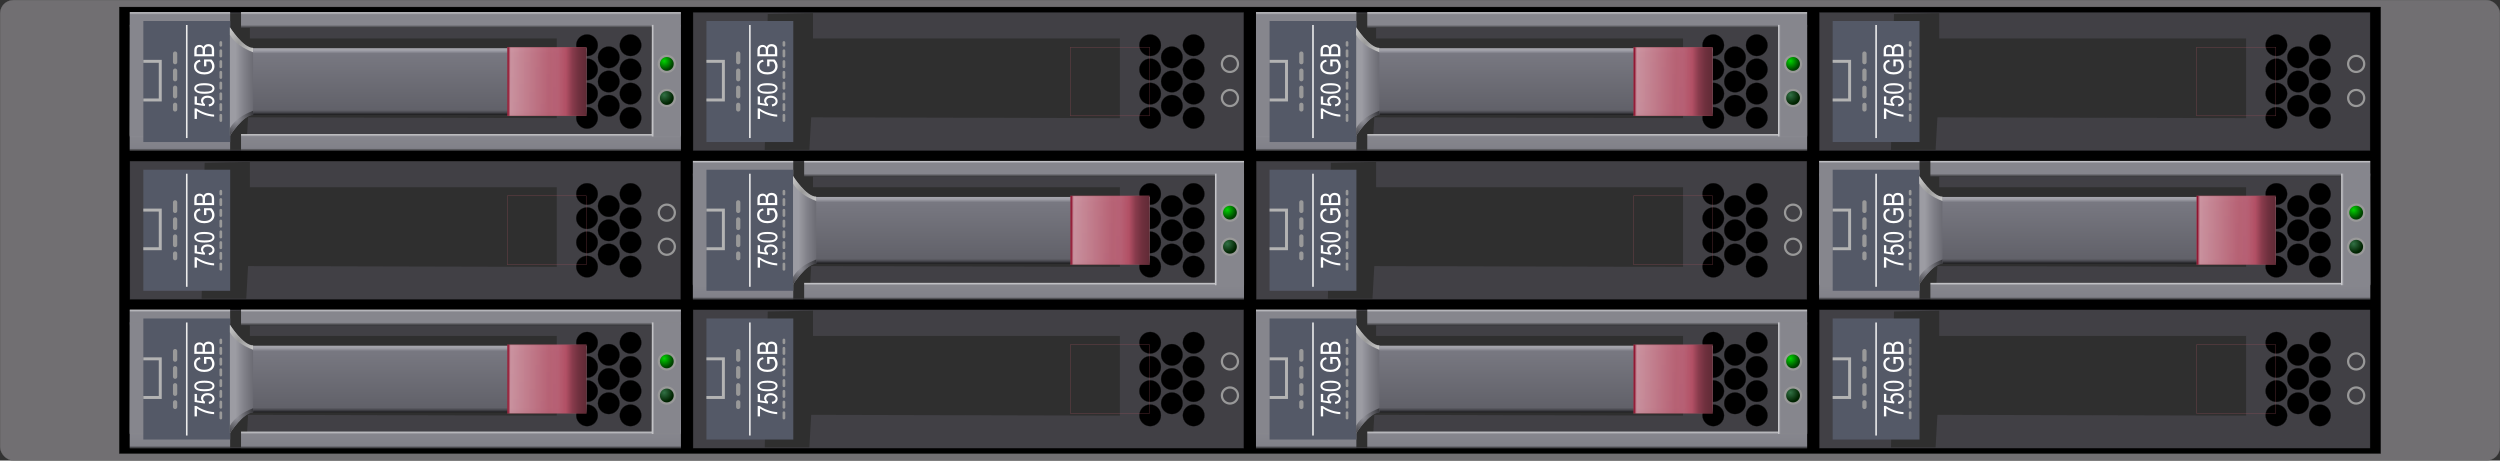 <?xml version="1.0" encoding="UTF-8" standalone="no"?>
<!-- Created with Inkscape (http://www.inkscape.org/) -->

<svg
   xmlns:dc="http://purl.org/dc/elements/1.1/"
   xmlns:cc="http://creativecommons.org/ns#"
   xmlns:rdf="http://www.w3.org/1999/02/22-rdf-syntax-ns#"
   xmlns:svg="http://www.w3.org/2000/svg"
   xmlns="http://www.w3.org/2000/svg"
   xmlns:xlink="http://www.w3.org/1999/xlink"
   xmlns:sodipodi="http://sodipodi.sourceforge.net/DTD/sodipodi-0.dtd"
   xmlns:inkscape="http://www.inkscape.org/namespaces/inkscape"
   width="950"
   height="175"
   id="svg16206"
   sodipodi:version="0.32"
   inkscape:version="0.48.1 "
   version="1.0"
   sodipodi:docname="SAN Disk Array - SATA 29.07.11.svg"
   inkscape:output_extension="org.inkscape.output.svg.inkscape">
  <rect width="100%" height="100%" fill="#333333" stroke="none"/>
  <title
     id="title3191">SAN Disk Array - SATA</title>
  <defs
     id="defs16208">
    <linearGradient
       id="linearGradient4510">
      <stop
         style="stop-color:#317044;stop-opacity:1;"
         offset="0"
         id="stop4512" />
      <stop
         style="stop-color:#002300;stop-opacity:1;"
         offset="1"
         id="stop4514" />
    </linearGradient>
    <linearGradient
       id="linearGradient3462-1">
      <stop
         id="stop3464-7"
         offset="0"
         style="stop-color:#00d500;stop-opacity:1;" />
      <stop
         id="stop3466-4"
         offset="1"
         style="stop-color:#004200;stop-opacity:1;" />
    </linearGradient>
    <linearGradient
       id="linearGradient4474">
      <stop
         id="stop4476"
         offset="0"
         style="stop-color:#901430;stop-opacity:1;" />
      <stop
         style="stop-color:#cf94a1;stop-opacity:0.941;"
         offset="0.031"
         id="stop4490" />
      <stop
         id="stop4492"
         offset="0.517"
         style="stop-color:#b96275;stop-opacity:0.969;" />
      <stop
         style="stop-color:#b86074;stop-opacity:0.98;"
         offset="0.631"
         id="stop4494" />
      <stop
         style="stop-color:#b25065;stop-opacity:1;"
         offset="0.736"
         id="stop4488" />
      <stop
         style="stop-color:#883b4c;stop-opacity:1;"
         offset="0.819"
         id="stop4482" />
      <stop
         id="stop4484"
         offset="0.901"
         style="stop-color:#6f303e;stop-opacity:1;" />
      <stop
         id="stop4478"
         offset="1"
         style="stop-color:#5f2a35;stop-opacity:1;" />
    </linearGradient>
    <linearGradient
       id="linearGradient4423">
      <stop
         id="stop4425"
         offset="0"
         style="stop-color:#999999;stop-opacity:1;" />
      <stop
         id="stop4427"
         offset="1"
         style="stop-color:#dedede;stop-opacity:1;" />
    </linearGradient>
    <linearGradient
       id="linearGradient4411">
      <stop
         id="stop4413"
         offset="0"
         style="stop-color:#95959d;stop-opacity:1;" />
      <stop
         id="stop4415"
         offset="1"
         style="stop-color:#26262a;stop-opacity:0.973;" />
    </linearGradient>
    <linearGradient
       id="linearGradient4399">
      <stop
         id="stop4401"
         offset="0"
         style="stop-color:#6c6c74;stop-opacity:1;" />
      <stop
         style="stop-color:#818189;stop-opacity:1;"
         offset="0.371"
         id="stop4409" />
      <stop
         style="stop-color:#9c9ca3;stop-opacity:1;"
         offset="0.741"
         id="stop4407" />
      <stop
         id="stop4403"
         offset="1"
         style="stop-color:#9c9ca3;stop-opacity:1;" />
    </linearGradient>
    <linearGradient
       id="linearGradient4281">
      <stop
         id="stop4283"
         offset="0"
         style="stop-color:#a7a7ae;stop-opacity:1;" />
      <stop
         style="stop-color:#9e9ea6;stop-opacity:1;"
         offset="0.033"
         id="stop4289" />
      <stop
         id="stop4291"
         offset="0.077"
         style="stop-color:#787881;stop-opacity:1;" />
      <stop
         style="stop-color:#616169;stop-opacity:1;"
         offset="0.929"
         id="stop4295" />
      <stop
         style="stop-color:#46464c;stop-opacity:1;"
         offset="0.964"
         id="stop4293" />
      <stop
         id="stop4285"
         offset="1"
         style="stop-color:#1a1a1c;stop-opacity:1;" />
    </linearGradient>
    <linearGradient
       id="linearGradient6027">
      <stop
         style="stop-color:#cfcfd2;stop-opacity:1;"
         offset="0"
         id="stop6029" />
      <stop
         id="stop6031"
         offset="0.087"
         style="stop-color:#86868d;stop-opacity:1;" />
      <stop
         style="stop-color:#86868d;stop-opacity:1;"
         offset="1"
         id="stop6033" />
    </linearGradient>
    <linearGradient
       id="linearGradient5987">
      <stop
         id="stop5989"
         offset="0"
         style="stop-color:#cfcfd2;stop-opacity:1;" />
      <stop
         style="stop-color:#86868d;stop-opacity:1;"
         offset="0.018"
         id="stop5995" />
      <stop
         id="stop5997"
         offset="0.092"
         style="stop-color:#86868d;stop-opacity:1;" />
      <stop
         style="stop-color:#272729;stop-opacity:1;"
         offset="0.118"
         id="stop5999" />
      <stop
         id="stop6001"
         offset="0.88"
         style="stop-color:#cfcfd2;stop-opacity:1;" />
      <stop
         style="stop-color:#86868d;stop-opacity:1;"
         offset="0.897"
         id="stop6003" />
      <stop
         id="stop6005"
         offset="0.982"
         style="stop-color:#818189;stop-opacity:1;" />
      <stop
         id="stop5991"
         offset="1"
         style="stop-color:#272729;stop-opacity:1;" />
    </linearGradient>
    <linearGradient
       inkscape:collect="always"
       xlink:href="#linearGradient5987"
       id="linearGradient4037"
       gradientUnits="userSpaceOnUse"
       gradientTransform="matrix(1.008,0,0,1,-46.892,1265.539)"
       x1="412.654"
       y1="-789.955"
       x2="412.654"
       y2="-737.225" />
    <linearGradient
       inkscape:collect="always"
       xlink:href="#linearGradient6027"
       id="linearGradient4039"
       gradientUnits="userSpaceOnUse"
       gradientTransform="matrix(1.014,0,0,1.002,-313.959,-1439.649)"
       x1="744.319"
       y1="936.031"
       x2="754.181"
       y2="936.031" />
    <linearGradient
       inkscape:collect="always"
       xlink:href="#linearGradient5987"
       id="linearGradient4041"
       gradientUnits="userSpaceOnUse"
       gradientTransform="matrix(-0.23,0,0,1,356.074,1265.539)"
       x1="412.654"
       y1="-789.955"
       x2="412.654"
       y2="-737.225" />
    <linearGradient
       inkscape:collect="always"
       xlink:href="#linearGradient6027"
       id="linearGradient4043"
       gradientUnits="userSpaceOnUse"
       gradientTransform="matrix(1.006,0,0,1.002,-1001.66,-1439.649)"
       x1="744.319"
       y1="936.031"
       x2="754.181"
       y2="936.031" />
    <linearGradient
       inkscape:collect="always"
       xlink:href="#linearGradient4281"
       id="linearGradient4045"
       gradientUnits="userSpaceOnUse"
       gradientTransform="matrix(0.97,0,0,1,-29.1,1298.852)"
       x1="388.386"
       y1="-809.46"
       x2="388.386"
       y2="-784.247" />
    <linearGradient
       inkscape:collect="always"
       xlink:href="#linearGradient4399"
       id="linearGradient4047"
       gradientUnits="userSpaceOnUse"
       gradientTransform="matrix(0.97,0,0,1,-51.917,1298.396)"
       x1="351.464"
       y1="-797.546"
       x2="342.374"
       y2="-797.546" />
    <radialGradient
       inkscape:collect="always"
       xlink:href="#linearGradient4411"
       id="radialGradient4049"
       gradientUnits="userSpaceOnUse"
       gradientTransform="matrix(-0.353,1.904,-1.701,-0.335,-918.057,-402.699)"
       cx="345.871"
       cy="-777.684"
       fx="345.871"
       fy="-777.684"
       r="4.544" />
    <radialGradient
       inkscape:collect="always"
       xlink:href="#linearGradient4423"
       id="radialGradient4051"
       gradientUnits="userSpaceOnUse"
       gradientTransform="matrix(1.703,-1.085,1.059,1.765,551.063,2298.519)"
       cx="348.02"
       cy="-812.162"
       fx="348.02"
       fy="-812.162"
       r="4.544" />
    <linearGradient
       inkscape:collect="always"
       xlink:href="#linearGradient4474"
       id="linearGradient4053"
       gradientUnits="userSpaceOnUse"
       gradientTransform="matrix(1,0,0,1.077,-48.365,1181.461)"
       x1="434.433"
       y1="-631.135"
       x2="464.267"
       y2="-631.056" />
    <radialGradient
       inkscape:collect="always"
       xlink:href="#linearGradient3462-1"
       id="radialGradient4055"
       gradientUnits="userSpaceOnUse"
       cx="-784.365"
       cy="1357.728"
       fx="-784.365"
       fy="1357.728"
       r="5.965" />
    <radialGradient
       inkscape:collect="always"
       xlink:href="#linearGradient4510"
       id="radialGradient4057"
       gradientUnits="userSpaceOnUse"
       cx="-784.365"
       cy="1357.728"
       fx="-784.365"
       fy="1357.728"
       r="5.965" />
  </defs>
  <sodipodi:namedview
     id="base"
     pagecolor="#ffffff"
     bordercolor="#666666"
     borderopacity="1.0"
     gridtolerance="10000"
     guidetolerance="10"
     objecttolerance="10"
     inkscape:pageopacity="0.0"
     inkscape:pageshadow="2"
     inkscape:zoom="1.2084211"
     inkscape:cx="475"
     inkscape:cy="87.500008"
     inkscape:document-units="px"
     inkscape:current-layer="layer1"
     showgrid="false"
     inkscape:showpageshadow="false"
     showborder="false"
     inkscape:window-width="1280"
     inkscape:window-height="977"
     inkscape:window-x="-4"
     inkscape:window-y="-4"
     inkscape:window-maximized="1" />
  <g
     inkscape:label="Layer 1"
     inkscape:groupmode="layer"
     id="layer1"
     transform="translate(-167.773,672.688)">
    <g
       id="g3973">
      <rect
         style="fill:#716f72;fill-opacity:1;fill-rule:evenodd;stroke:#716f72;stroke-width:0.1;stroke-linecap:square;stroke-linejoin:miter;stroke-miterlimit:4;stroke-opacity:1;stroke-dasharray:none;stroke-dashoffset:0"
         id="rect8888"
         width="949.875"
         height="174.875"
         x="167.836"
         y="-672.626"
         rx="5.006"
         ry="5" />
      <rect
         ry="2.1094237e-15"
         y="-670.01"
         x="213.14"
         height="169.644"
         width="859.267"
         id="rect8890"
         style="fill:#000000;fill-opacity:1;fill-rule:evenodd;stroke:#000000;stroke-width:0.1;stroke-linecap:square;stroke-linejoin:miter;stroke-miterlimit:4;stroke-opacity:1;stroke-dasharray:none;stroke-dashoffset:0"
         rx="2.1094237e-15" />
      <g
         id="g3645">
        <g
           transform="translate(-25.206,-1143.658)"
           inkscape:label="Layer 1"
           id="g3235"
           inkscape:tile-cx="150.02276"
           inkscape:tile-cy="28.975145"
           inkscape:tile-w="209.4375"
           inkscape:tile-h="52.71905"
           inkscape:tile-x0="45.304013"
           inkscape:tile-y0="2.61562">
          <g
             id="g3237">
            <g
               id="g3239">
              <path
                 style="fill:#414045;fill-opacity:1;fill-rule:evenodd;stroke:#141415;stroke-width:0.098;stroke-linecap:square;stroke-linejoin:miter;stroke-miterlimit:4;stroke-opacity:1;stroke-dashoffset:0"
                 d="m 242.346,475.648 0,52.594 209.312,0 0,-52.594 -209.312,0 z m 173.719,8.406 c 2.269,0 4.094,1.824 4.094,4.094 0,2.269 -1.824,4.125 -4.094,4.125 -2.269,0 -4.125,-1.856 -4.125,-4.125 0,-2.269 1.856,-4.094 4.125,-4.094 z m 16.5,0 c 2.269,0 4.125,1.824 4.125,4.094 0,2.269 -1.856,4.125 -4.125,4.125 -2.269,0 -4.094,-1.856 -4.094,-4.125 0,-2.269 1.824,-4.094 4.094,-4.094 z m -8.25,4.594 c 2.269,0 4.094,1.824 4.094,4.094 0,2.269 -1.824,4.125 -4.094,4.125 -2.269,0 -4.125,-1.856 -4.125,-4.125 0,-2.269 1.856,-4.094 4.125,-4.094 z m -8.25,4.594 c 2.269,0 4.094,1.856 4.094,4.125 0,2.269 -1.824,4.094 -4.094,4.094 -2.269,0 -4.125,-1.824 -4.125,-4.094 0,-2.269 1.856,-4.125 4.125,-4.125 z m 16.5,0 c 2.269,0 4.125,1.856 4.125,4.125 0,2.269 -1.856,4.094 -4.125,4.094 -2.269,0 -4.094,-1.824 -4.094,-4.094 0,-2.269 1.824,-4.125 4.094,-4.125 z m -8.25,4.594 c 2.269,0 4.094,1.856 4.094,4.125 0,2.269 -1.824,4.094 -4.094,4.094 -2.269,0 -4.125,-1.824 -4.125,-4.094 0,-2.269 1.856,-4.125 4.125,-4.125 z m -8.25,4.594 c 2.269,0 4.094,1.856 4.094,4.125 0,2.269 -1.824,4.094 -4.094,4.094 -2.269,0 -4.125,-1.824 -4.125,-4.094 0,-2.269 1.856,-4.125 4.125,-4.125 z m 16.5,0 c 2.269,0 4.125,1.856 4.125,4.125 0,2.269 -1.856,4.094 -4.125,4.094 -2.269,0 -4.094,-1.824 -4.094,-4.094 0,-2.269 1.824,-4.125 4.094,-4.125 z m -8.25,4.625 c 2.269,0 4.094,1.824 4.094,4.094 0,2.269 -1.824,4.125 -4.094,4.125 -2.269,0 -4.125,-1.856 -4.125,-4.125 0,-2.269 1.856,-4.094 4.125,-4.094 z m -8.25,4.594 c 2.269,0 4.094,1.824 4.094,4.094 0,2.269 -1.824,4.125 -4.094,4.125 -2.269,0 -4.125,-1.856 -4.125,-4.125 0,-2.269 1.856,-4.094 4.125,-4.094 z m 16.5,0 c 2.269,0 4.125,1.824 4.125,4.094 0,2.269 -1.856,4.125 -4.125,4.125 -2.269,0 -4.094,-1.856 -4.094,-4.125 0,-2.269 1.824,-4.094 4.094,-4.094 z"
                 id="path3241" />
              <path
                 sodipodi:nodetypes="cccccccccc"
                 id="path3243"
                 d="m 270.734,476.299 17.2,-0.344 0,9.632 116.618,0 c 0,15.557 0,75.277 0,30.273 l -117.306,-0.302 -0.688,12.372 -16.967,0.004 1.143,-51.635 0,-1.9e-4 z"
                 style="fill:#2f2f2f;fill-opacity:1;stroke:none" />
              <path
                 sodipodi:nodetypes="cccccccccccccc"
                 id="path3245"
                 d="m 284.573,475.585 167.148,0 c 0,0 0,0 0,0 l 0,52.719 c 0,0 0,0 0,0 l -167.148,0 c 0,0 0,0 0,0 l 0,-6.374 156.091,0 0,-40.336 -156.091,0 0,-6.009 c 0,0 0,0 0,0 l -4.2e-4,0 z"
                 style="fill:url(#linearGradient4037);fill-opacity:1;stroke:none" />
              <rect
                 transform="scale(1,-1)"
                 ry="1.2750466e-14"
                 rx="2.33457e-14"
                 y="-522.824"
                 x="440.672"
                 height="42.396"
                 width="11.049"
                 id="rect3247"
                 style="fill:url(#linearGradient4039);fill-opacity:1;stroke:none" />
              <path
                 style="fill:url(#linearGradient4041);fill-opacity:1;stroke:none"
                 d="m 280.429,475.585 -38.145,0 c 0,0 0,0 0,0 l 0,52.719 c 0,0 0,0 0,0 l 38.145,0 c 0,0 0,0 0,0 l 0,-6.374 -35.622,0 0,-40.336 35.622,0 0,-6.009 c 0,0 0,0 0,0 l 9e-5,0 z"
                 id="path3249"
                 sodipodi:nodetypes="cccccccccccccc" />
              <rect
                 style="fill:url(#linearGradient4043);fill-opacity:1;stroke:none"
                 id="rect3251"
                 width="10.958"
                 height="42.396"
                 x="-253.242"
                 y="-522.824"
                 rx="2.315351e-14"
                 ry="1.2750466e-14"
                 transform="scale(-1,-1)" />
              <rect
                 ry="4.3225853e-15"
                 rx="4.7133635e-15"
                 y="478.945"
                 x="247.444"
                 height="46"
                 width="33"
                 id="rect3253"
                 style="fill:#545967;fill-opacity:1;stroke:none" />
              <path
                 id="path3255"
                 d="m 276.885,516.792 0,-29.695 0,0"
                 style="fill:#999999;fill-opacity:1;stroke:#999999;stroke-width:1.022;stroke-linecap:round;stroke-miterlimit:4;stroke-opacity:1;stroke-dasharray:2.043, 2.043;stroke-dashoffset:0" />
              <path
                 id="path3257"
                 d="m 259.518,491.339 0,21.211"
                 style="fill:#999999;fill-opacity:1;stroke:#999999;stroke-width:1.622;stroke-linecap:round;stroke-miterlimit:4;stroke-opacity:1;stroke-dasharray:3.244, 3.244;stroke-dashoffset:0" />
              <path
                 id="path3259"
                 d="m 248.005,494.276 5.874,0 c 0,0 0,0 0,0 l 0,14.684 c 0,0 0,0 0,0 l -5.874,0 c 0,0 0,0 0,0"
                 style="fill:none;stroke:#b3b3b3;stroke-width:1.122;stroke-linecap:square;stroke-miterlimit:4;stroke-opacity:1;stroke-dashoffset:0" />
              <path
                 id="path3261"
                 d="m 263.944,480.462 0,42.966"
                 style="fill:#484c58;fill-opacity:1;stroke:#ececec;stroke-width:0.6;stroke-miterlimit:4;stroke-opacity:1;stroke-dasharray:none" />
              <path
                 id="path3263"
                 d="m 288.842,489.284 127.01,0 0,25.322 -127.01,0"
                 style="fill:url(#linearGradient4045);fill-opacity:1;stroke:none" />
              <path
                 id="path3265"
                 d="m 289.157,514.563 c -3.759,0 -8.819,7.993 -8.819,7.993 0,0 0,0 0,0 0,0 0,-41.223 0,-41.223 0,0 0,0 0,0 0,0 5.011,8.081 8.819,8.081"
                 style="fill:url(#linearGradient4047);fill-opacity:1;stroke:none" />
              <path
                 style="fill:url(#radialGradient4049);fill-opacity:1;stroke:none"
                 d="m 289.157,513.049 c -3.818,1.494 -7.07,3.586 -8.819,6.634 0,2.216 0,2.873 0,2.873 0,0 0,0 0,0 0,0 5.011,-7.822 8.819,-7.822 l 0,-1.685 z"
                 id="path3267"
                 sodipodi:nodetypes="cccccc" />
              <path
                 sodipodi:nodetypes="cccccc"
                 id="path3269"
                 d="m 289.157,490.84 c -3.818,-1.494 -7.07,-3.586 -8.819,-6.634 0,-2.216 0,-2.873 0,-2.873 0,0 0,0 0,0 0,0 5.011,7.822 8.819,7.822 l 0,1.685 z"
                 style="fill:url(#radialGradient4051);fill-opacity:1;stroke:none" />
              <rect
                 style="fill:url(#linearGradient4053);fill-opacity:1;fill-rule:evenodd;stroke:#aa515d;stroke-width:0.091;stroke-linecap:square;stroke-linejoin:miter;stroke-miterlimit:4;stroke-opacity:1;stroke-dasharray:none;stroke-dashoffset:0"
                 id="rect3271"
                 width="30.039"
                 height="26.13"
                 x="385.749"
                 y="488.88"
                 rx="2.1100256e-15"
                 ry="1.7627804e-15" />
              <path
                 sodipodi:type="arc"
                 style="fill:url(#radialGradient4055);fill-opacity:1;fill-rule:evenodd;stroke:#999999;stroke-width:1.465;stroke-linecap:square;stroke-linejoin:miter;stroke-miterlimit:4;stroke-opacity:1;stroke-dasharray:none;stroke-dashoffset:0"
                 id="path3273"
                 sodipodi:cx="-782.66034"
                 sodipodi:cy="1359.6464"
                 sodipodi:rx="5.2326021"
                 sodipodi:ry="5.2326021"
                 d="m -777.428,1359.646 c 0,2.89 -2.343,5.233 -5.233,5.233 -2.89,0 -5.233,-2.343 -5.233,-5.233 0,-2.89 2.343,-5.233 5.233,-5.233 2.89,0 5.233,2.343 5.233,5.233 z"
                 transform="matrix(0.584,0,0,0.584,903.444,-298.778)" />
              <path
                 transform="matrix(0.584,0,0,0.584,903.444,-285.827)"
                 d="m -777.428,1359.646 c 0,2.89 -2.343,5.233 -5.233,5.233 -2.89,0 -5.233,-2.343 -5.233,-5.233 0,-2.89 2.343,-5.233 5.233,-5.233 2.89,0 5.233,2.343 5.233,5.233 z"
                 sodipodi:ry="5.2326021"
                 sodipodi:rx="5.2326021"
                 sodipodi:cy="1359.6464"
                 sodipodi:cx="-782.66034"
                 id="path3275"
                 style="fill:url(#radialGradient4057);fill-opacity:1;fill-rule:evenodd;stroke:#999999;stroke-width:1.465;stroke-linecap:square;stroke-linejoin:miter;stroke-miterlimit:4;stroke-opacity:1;stroke-dasharray:none;stroke-dashoffset:0"
                 sodipodi:type="arc" />
            </g>
            <g
               transform="matrix(0,-1,1,0,0,0)"
               style="font-size:10.514px;font-style:normal;font-variant:normal;font-weight:bold;font-stretch:normal;writing-mode:lr-tb;fill:#ffffff;stroke:none;font-family:Hancock;-inkscape-font-specification:Bitstream Vera Sans"
               id="text3277">
              <path
                 d="m -516.163,267.805 0,-0.888 3.994,0 0,0.719 c -0.596,0.773 -1.119,1.781 -1.571,3.021 -0.452,1.241 -0.712,2.47 -0.78,3.689 l -0.78,0 c 0.01,-0.63 0.11,-1.364 0.3,-2.202 0.19,-0.839 0.451,-1.638 0.783,-2.397 0.332,-0.76 0.69,-1.407 1.073,-1.941 z"
                 style="font-weight:normal;fill:#ffffff;font-family:Arial Narrow;-inkscape-font-specification:Arial Narrow;stroke:none"
                 id="path3090" />
              <path
                 d="m -511.409,272.375 0.796,-0.082 c 0.062,0.479 0.201,0.836 0.418,1.07 0.217,0.234 0.47,0.352 0.757,0.352 0.359,0 0.669,-0.165 0.929,-0.495 0.26,-0.33 0.39,-0.781 0.39,-1.353 0,-0.537 -0.126,-0.954 -0.377,-1.25 -0.252,-0.296 -0.567,-0.444 -0.947,-0.444 -0.229,0 -0.444,0.064 -0.644,0.193 -0.2,0.128 -0.359,0.307 -0.475,0.536 l -0.714,-0.113 0.601,-3.866 3.065,0 0,0.883 -2.459,0 -0.334,2.023 c 0.366,-0.315 0.755,-0.472 1.165,-0.472 0.517,0 0.966,0.22 1.348,0.66 0.382,0.44 0.572,1.033 0.572,1.779 0,0.736 -0.191,1.366 -0.572,1.892 -0.382,0.525 -0.894,0.788 -1.538,0.788 -0.534,0 -0.985,-0.186 -1.353,-0.557 -0.368,-0.371 -0.578,-0.886 -0.629,-1.543 z"
                 style="font-weight:normal;fill:#ffffff;font-family:Arial Narrow;-inkscape-font-specification:Arial Narrow;stroke:none"
                 id="path3092" />
              <path
                 d="m -506.604,270.634 c 0,-1.263 0.17,-2.219 0.511,-2.87 0.341,-0.65 0.843,-0.975 1.507,-0.975 0.589,10e-6 1.052,0.264 1.391,0.791 0.411,0.637 0.616,1.655 0.616,3.055 0,1.256 -0.169,2.21 -0.508,2.862 -0.339,0.652 -0.842,0.978 -1.509,0.978 -0.589,0 -1.07,-0.287 -1.445,-0.862 -0.375,-0.575 -0.562,-1.567 -0.562,-2.978 z m 0.775,0 c 0,1.222 0.117,2.041 0.352,2.457 0.234,0.416 0.535,0.624 0.901,0.624 0.346,0 0.635,-0.21 0.868,-0.631 0.233,-0.421 0.349,-1.237 0.349,-2.449 0,-1.225 -0.117,-2.045 -0.352,-2.459 -0.234,-0.414 -0.538,-0.621 -0.911,-0.621 -0.342,10e-6 -0.629,0.21 -0.86,0.631 -0.231,0.421 -0.347,1.237 -0.347,2.449 z"
                 style="font-weight:normal;fill:#ffffff;font-family:Arial Narrow;-inkscape-font-specification:Arial Narrow;stroke:none"
                 id="path3094" />
              <path
                 d="m -496.167,271.394 0,-0.883 2.613,-0.005 0,2.793 c -0.4,0.39 -0.815,0.684 -1.242,0.88 -0.428,0.197 -0.868,0.295 -1.319,0.295 -0.602,0 -1.14,-0.151 -1.612,-0.452 -0.472,-0.301 -0.846,-0.741 -1.122,-1.319 -0.276,-0.578 -0.413,-1.273 -0.413,-2.084 0,-0.821 0.139,-1.537 0.416,-2.146 0.277,-0.609 0.64,-1.058 1.088,-1.348 0.448,-0.289 0.979,-0.434 1.591,-0.434 0.452,10e-6 0.847,0.084 1.186,0.252 0.339,0.168 0.618,0.406 0.837,0.714 0.219,0.308 0.383,0.731 0.493,1.268 l -0.734,0.246 c -0.099,-0.424 -0.224,-0.742 -0.375,-0.952 -0.151,-0.21 -0.349,-0.376 -0.596,-0.495 -0.246,-0.12 -0.524,-0.18 -0.832,-0.18 -0.448,10e-6 -0.834,0.109 -1.158,0.326 -0.323,0.217 -0.584,0.555 -0.78,1.014 -0.197,0.459 -0.295,1.018 -0.295,1.679 0,1.006 0.21,1.76 0.631,2.261 0.421,0.501 0.969,0.752 1.643,0.752 0.322,0 0.651,-0.077 0.988,-0.231 0.337,-0.154 0.605,-0.337 0.803,-0.549 l 0,-1.402 z"
                 style="font-weight:normal;fill:#ffffff;font-family:Arial Narrow;-inkscape-font-specification:Arial Narrow;stroke:none"
                 id="path3096" />
              <path
                 d="m -492.388,274.346 0,-7.526 2.315,0 c 0.469,0 0.84,0.073 1.114,0.218 0.274,0.145 0.498,0.372 0.673,0.68 0.175,0.308 0.262,0.649 0.262,1.022 -1e-5,0.346 -0.075,0.657 -0.226,0.934 -0.151,0.277 -0.363,0.5 -0.637,0.667 0.359,0.13 0.643,0.352 0.85,0.665 0.207,0.313 0.311,0.699 0.311,1.158 -10e-6,0.455 -0.093,0.855 -0.28,1.199 -0.187,0.344 -0.436,0.594 -0.747,0.75 -0.311,0.156 -0.739,0.234 -1.283,0.234 z m 0.816,-4.364 1.335,0 c 0.349,0 0.597,-0.024 0.744,-0.072 0.212,-0.072 0.376,-0.193 0.49,-0.362 0.115,-0.169 0.172,-0.4 0.172,-0.69 -1e-5,-0.27 -0.052,-0.495 -0.157,-0.675 -0.104,-0.18 -0.243,-0.304 -0.416,-0.372 -0.173,-0.068 -0.483,-0.103 -0.932,-0.103 l -1.237,0 z m 0,3.476 1.535,0 c 0.339,0 0.589,-0.031 0.75,-0.092 0.233,-0.089 0.41,-0.235 0.531,-0.439 0.121,-0.204 0.182,-0.459 0.182,-0.767 -1e-5,-0.284 -0.058,-0.524 -0.175,-0.721 -0.116,-0.197 -0.273,-0.341 -0.47,-0.431 -0.197,-0.091 -0.506,-0.136 -0.927,-0.136 l -1.427,0 z"
                 style="font-weight:normal;fill:#ffffff;font-family:Arial Narrow;-inkscape-font-specification:Arial Narrow;stroke:none"
                 id="path3098" />
            </g>
          </g>
        </g>
        <use
           x="0"
           y="0"
           inkscape:tiled-clone-of="#g3235"
           xlink:href="#g3235"
           id="use3381"
           width="950"
           height="175"
           transform="translate(0,56.525)" />
        <use
           x="0"
           y="0"
           inkscape:tiled-clone-of="#g3235"
           xlink:href="#g3235"
           id="use3383"
           width="950"
           height="175"
           transform="translate(0,113.05)" />
      </g>
      <g
         transform="translate(-1.5258789e-5,0)"
         id="g3672">
        <use
           x="0"
           y="0"
           inkscape:tiled-clone-of="#g3235"
           xlink:href="#g3235"
           transform="translate(213.985,3.8146973e-6)"
           id="use3385"
           width="950"
           height="175" />
        <use
           x="0"
           y="0"
           inkscape:tiled-clone-of="#g3235"
           xlink:href="#g3235"
           transform="translate(213.985,56.525)"
           id="use3387"
           width="950"
           height="175" />
        <use
           x="0"
           y="0"
           inkscape:tiled-clone-of="#g3235"
           xlink:href="#g3235"
           transform="translate(213.985,113.05)"
           id="use3389"
           width="950"
           height="175" />
      </g>
      <g
         transform="translate(3.0517578e-5,0)"
         id="g3677">
        <use
           x="0"
           y="0"
           inkscape:tiled-clone-of="#g3235"
           xlink:href="#g3235"
           transform="translate(427.97,3.8146973e-6)"
           id="use3391"
           width="950"
           height="175" />
        <use
           x="0"
           y="0"
           inkscape:tiled-clone-of="#g3235"
           xlink:href="#g3235"
           transform="translate(427.97,56.525)"
           id="use3393"
           width="950"
           height="175" />
        <use
           x="0"
           y="0"
           inkscape:tiled-clone-of="#g3235"
           xlink:href="#g3235"
           transform="translate(427.97,113.05)"
           id="use3395"
           width="950"
           height="175" />
      </g>
      <g
         transform="translate(-1.5258789e-5,0)"
         id="g3682">
        <use
           x="0"
           y="0"
           inkscape:tiled-clone-of="#g3235"
           xlink:href="#g3235"
           transform="translate(641.954,3.8146973e-6)"
           id="use3397"
           width="950"
           height="175" />
        <use
           x="0"
           y="0"
           inkscape:tiled-clone-of="#g3235"
           xlink:href="#g3235"
           transform="translate(641.954,56.525)"
           id="use3399"
           width="950"
           height="175" />
        <use
           x="0"
           y="0"
           inkscape:tiled-clone-of="#g3235"
           xlink:href="#g3235"
           transform="translate(641.954,113.05)"
           id="use3401"
           width="950"
           height="175" />
      </g>
    </g>
    <flowRoot
       xml:space="preserve"
       id="flowRoot3081"
       style="font-size:48px;font-weight:bold;-inkscape-font-specification:Arial Bold;fill-opacity:1;font-family:Arial;font-style:normal;font-stretch:normal;font-variant:normal;text-anchor:middle;text-align:center;opacity:1;writing-mode:lr;line-height:112%;stroke:none;stroke-opacity:1;stroke-width:0.5;stroke-miterlimit:4;stroke-dasharray:none;stroke-linecap:butt;stroke-dashoffset:0;fill-rule:evenodd;fill:#ffffff;stroke-linejoin:round;color:#000000;marker:none;visibility:visible;display:inline;overflow:visible;enable-background:accumulate"><flowRegion
         id="flowRegion3083"><rect
           id="rect3085"
           width="98.476"
           height="76.132"
           x="21.516"
           y="-10.366" /></flowRegion><flowPara
         id="flowPara3087"></flowPara></flowRoot>  </g>
</svg>
